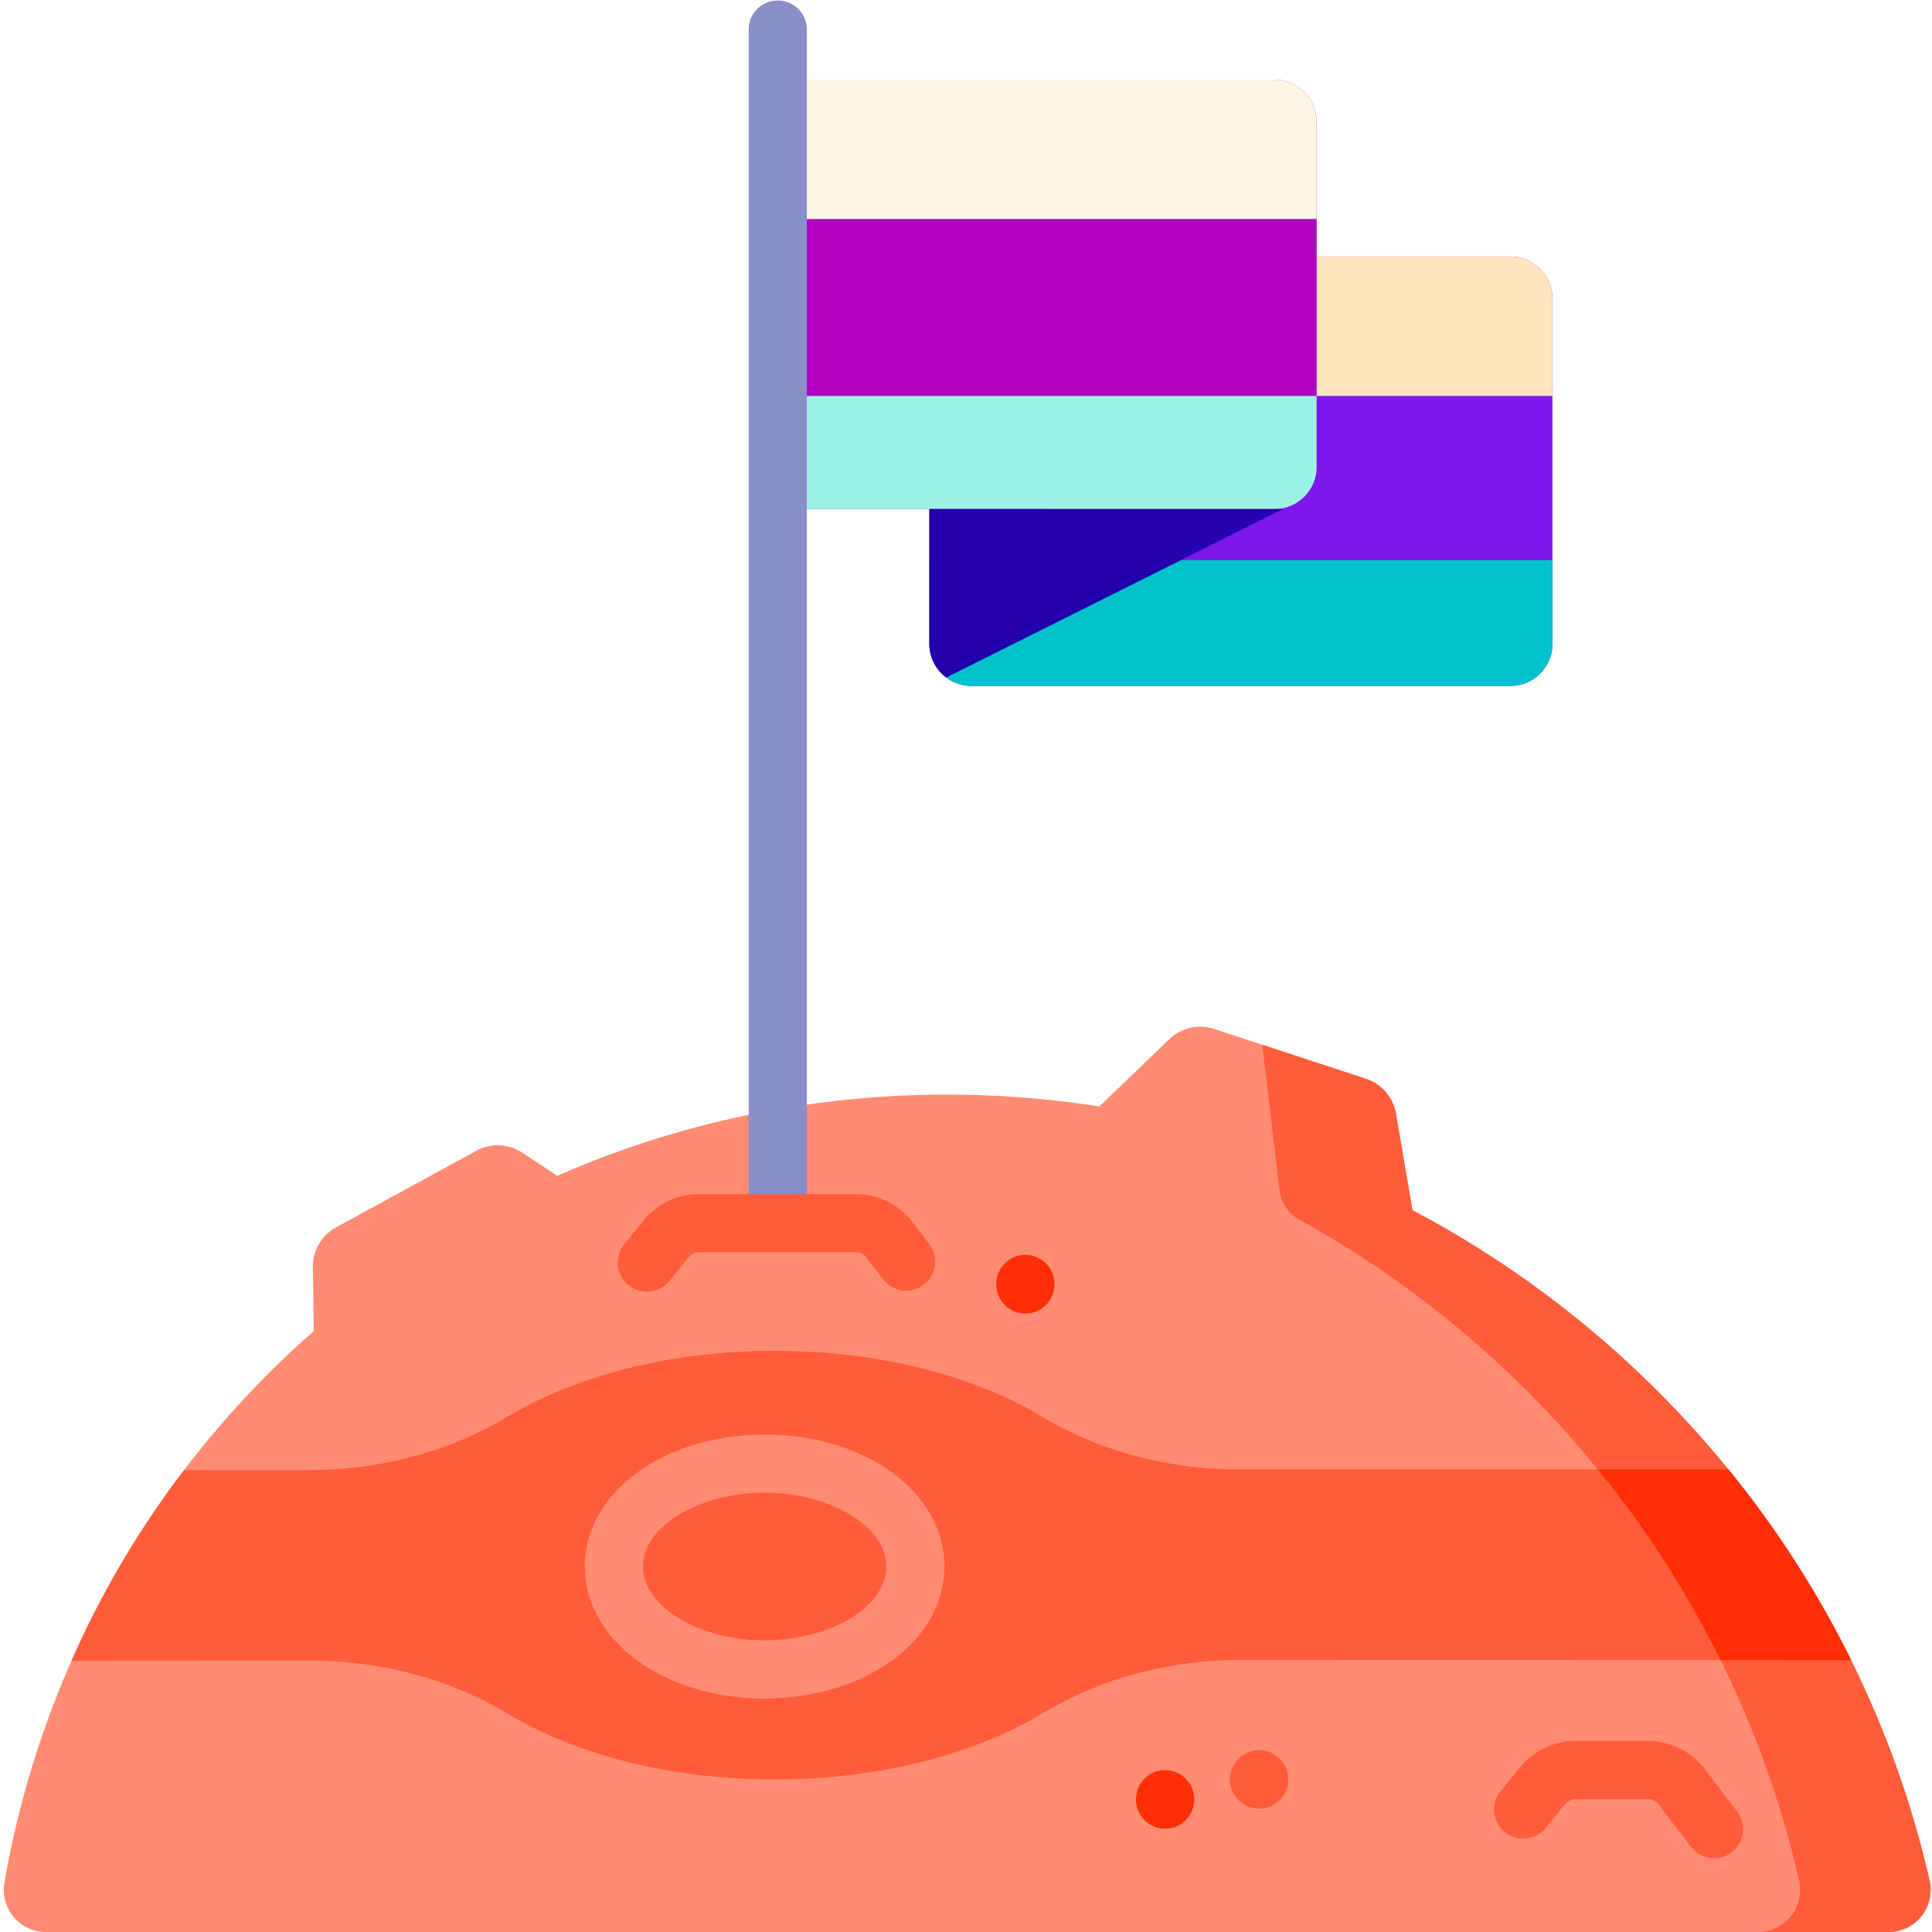 <svg height="512pt" viewBox="-1 0 512 512" width="512pt" xmlns="http://www.w3.org/2000/svg"><path d="M11.152 512h488.34c7.196 0 12.473-6.707 10.867-13.71a264.765 264.765 0 0 0-20.785-58.298 267.676 267.676 0 0 0-32.523-50.555 271.24 271.24 0 0 0-18.668-20.671 273.966 273.966 0 0 0-24.063-21.391 269.968 269.968 0 0 0-41.004-26.652l-4.363-25.575c-.758-4.328-3.828-7.898-8-9.257l-40.164-13.2c-4.187-1.375-8.781-.336-11.93 2.711l-18.52 17.817c-48.554-7.555-98.519-1.438-143.636 18.386l-9.262-6.113a11.864 11.864 0 0 0-12.23-.512l-37.098 20.258a11.853 11.853 0 0 0-6.191 10.555l.234 16.96a232.83 232.83 0 0 0-4.918 4.43 231.485 231.485 0 0 0-7.074 6.794 250.992 250.992 0 0 0-20.297 22.906c-.715.902-1.406 1.808-2.097 2.722a248.344 248.344 0 0 0-17.997 27.114 248.334 248.334 0 0 0-11.828 23.406 250.623 250.623 0 0 0-8.879 23.14 253.824 253.824 0 0 0-8.894 35.602C-1.031 505.72 4.199 512 11.152 512zm0 0" fill="#ff8b73"/><path d="M499.492 512h-34.594c7.192 0 12.477-6.703 10.868-13.71a264.65 264.65 0 0 0-20.79-58.298 267.718 267.718 0 0 0-32.523-50.55 269.024 269.024 0 0 0-18.664-20.676 272.82 272.82 0 0 0-24.066-21.391 269.877 269.877 0 0 0-36.426-24.18 10.226 10.226 0 0 1-5.207-7.757l-4.582-38.563 27.441 9.008c4.18 1.36 7.242 4.941 8 9.27l4.371 25.574a268.976 268.976 0 0 1 40.993 26.652 273.374 273.374 0 0 1 24.07 21.387 270.55 270.55 0 0 1 18.668 20.675 267.02 267.02 0 0 1 32.52 50.555 264.406 264.406 0 0 1 20.784 58.293c1.61 7.008-3.66 13.711-10.863 13.711zm0 0" fill="#ff5c3c"/><path d="M489.57 439.992c-9.683-.02-21.37-.039-34.625-.058-34.363-.024-79.27-.024-127.168-.012-18.554 0-36.894 4.71-52.504 14.125-4.265 2.594-8.968 4.93-14.02 7.004-16.066 6.62-35.702 10.515-56.925 10.515-27.836 0-52.953-6.683-70.824-17.437-15.61-9.383-33.926-14.063-52.473-14.043-11.894.012-38.683.031-63.082.043a247.449 247.449 0 0 1 11.82-23.414 248.679 248.679 0 0 1 17.997-27.11c13.898 0 26.144 0 33.168-.007 15.64-.032 31.117-3.364 44.941-10.04a90.197 90.197 0 0 0 7.555-4.085c17.882-10.774 43.039-17.48 70.898-17.48 27.8 0 52.899 6.675 70.758 17.394 15.61 9.383 33.898 14.043 52.422 14.043 34.043-.02 66.59-.032 94.922-.008 12.425 0 24.039.008 34.625.02a267.096 267.096 0 0 1 32.515 50.55zm0 0" fill="#ff5c3c"/><path d="M489.57 439.992c-9.683-.02-21.37-.039-34.625-.058a266.886 266.886 0 0 0-32.492-50.493l-.023-.02c12.422 0 24.039.009 34.625.02a267.096 267.096 0 0 1 32.515 50.551zm0 0" fill="#ff2e04"/><path d="M332.66 479.328a7.705 7.705 0 0 1-7.707-7.672v-.113a7.702 7.702 0 0 1 7.672-7.738h.035a7.705 7.705 0 0 1 7.707 7.672v.113a7.705 7.705 0 0 1-7.676 7.738h-.03zm0 0" fill="#ff5c3c"/><path d="M270.727 348.098a7.705 7.705 0 0 1-7.704-7.672v-.117a7.705 7.705 0 0 1 7.672-7.739h.032a7.708 7.708 0 0 1 7.707 7.672v.117a7.705 7.705 0 0 1-7.672 7.739h-.035zm0 0M307.766 484.625a7.708 7.708 0 0 1-7.707-7.672v-.113a7.709 7.709 0 0 1 7.675-7.742h.032a7.709 7.709 0 0 1 7.707 7.675v.114c.02 4.254-3.418 7.718-7.672 7.738h-.035zm0 0" fill="#ff2e04"/><path d="M201.645 450.117c-26.73 0-47.668-15.36-47.668-34.969 0-19.613 20.937-34.972 47.668-34.972s47.667 15.36 47.667 34.972c0 19.61-20.937 34.97-47.667 34.97zm0-54.527c-17.485 0-32.258 8.957-32.258 19.558 0 10.602 14.773 19.559 32.258 19.559s32.257-8.957 32.257-19.559c0-10.601-14.773-19.558-32.257-19.558zm0 0" fill="#ff8b73"/><path d="M453.25 492.457a7.7 7.7 0 0 1-6.133-3.027l-8.61-11.278a3.464 3.464 0 0 0-2.741-1.359h-19.27c-1.039 0-2.012.465-2.672 1.27l-5.195 6.351a7.703 7.703 0 0 1-10.844 1.09 7.71 7.71 0 0 1-1.09-10.844l5.196-6.351a18.792 18.792 0 0 1 14.605-6.926h19.27c5.84 0 11.445 2.77 14.992 7.414l8.61 11.277a7.706 7.706 0 0 1-1.45 10.801 7.663 7.663 0 0 1-4.668 1.582zm0 0" fill="#ff5c3c"/><path d="M410.41 79.133v91.496c0 6.164-4.992 11.156-11.156 11.156H256.445c-2.511 0-4.828-.84-6.695-2.23a11.159 11.159 0 0 1-4.46-8.926V67.973h153.964c6.164 0 11.156 4.992 11.156 11.16zm0 0" fill="#7e18ea"/><path d="M410.41 148.43v22.199c0 6.164-4.992 11.156-11.156 11.156H256.445c-2.511 0-4.828-.84-6.695-2.23a11.159 11.159 0 0 1-4.46-8.926v-22.2zm0 0" fill="#00c2cc"/><path d="M410.41 79.133v25.789H245.29v-36.95h153.964c6.164 0 11.156 4.993 11.156 11.16zm0 0" fill="#ffe5c0"/><path d="M347.93 32.25v91.496c0 6.168-4.993 11.16-11.157 11.16H205.121V21.094h131.652c6.164 0 11.157 4.992 11.157 11.156zm0 0" fill="#b200bf"/><path d="M347.93 104.922v18.828c0 6.164-4.993 11.156-11.157 11.156H205.121v-29.984zm0 0" fill="#9bf2e5"/><path d="M347.93 32.25v25.793H205.12v-36.95h131.652c6.164 0 11.157 4.993 11.157 11.157zm0 0" fill="#fef5e3"/><path d="M339.008 134.91l-89.258 44.64a11.13 11.13 0 0 1-4.46-8.925v-35.727zm0 0" fill="#2500ad"/><path d="M205.121 330.059a7.705 7.705 0 0 1-7.707-7.707V7.707a7.708 7.708 0 0 1 15.414 0v314.645a7.708 7.708 0 0 1-7.707 7.707zm0 0" fill="#898ec9"/><path d="M170.406 342.3a7.656 7.656 0 0 1-4.87-1.738 7.703 7.703 0 0 1-1.09-10.843l5.19-6.356a18.798 18.798 0 0 1 14.606-6.926h41.586c5.84 0 11.445 2.774 14.992 7.415l4.43 5.804a7.711 7.711 0 0 1-1.45 10.805 7.706 7.706 0 0 1-10.8-1.45l-4.43-5.804a3.477 3.477 0 0 0-2.742-1.355h-41.586c-1.039 0-2.015.46-2.672 1.265l-5.195 6.356a7.679 7.679 0 0 1-5.969 2.828zm0 0" fill="#ff5c3c"/></svg>